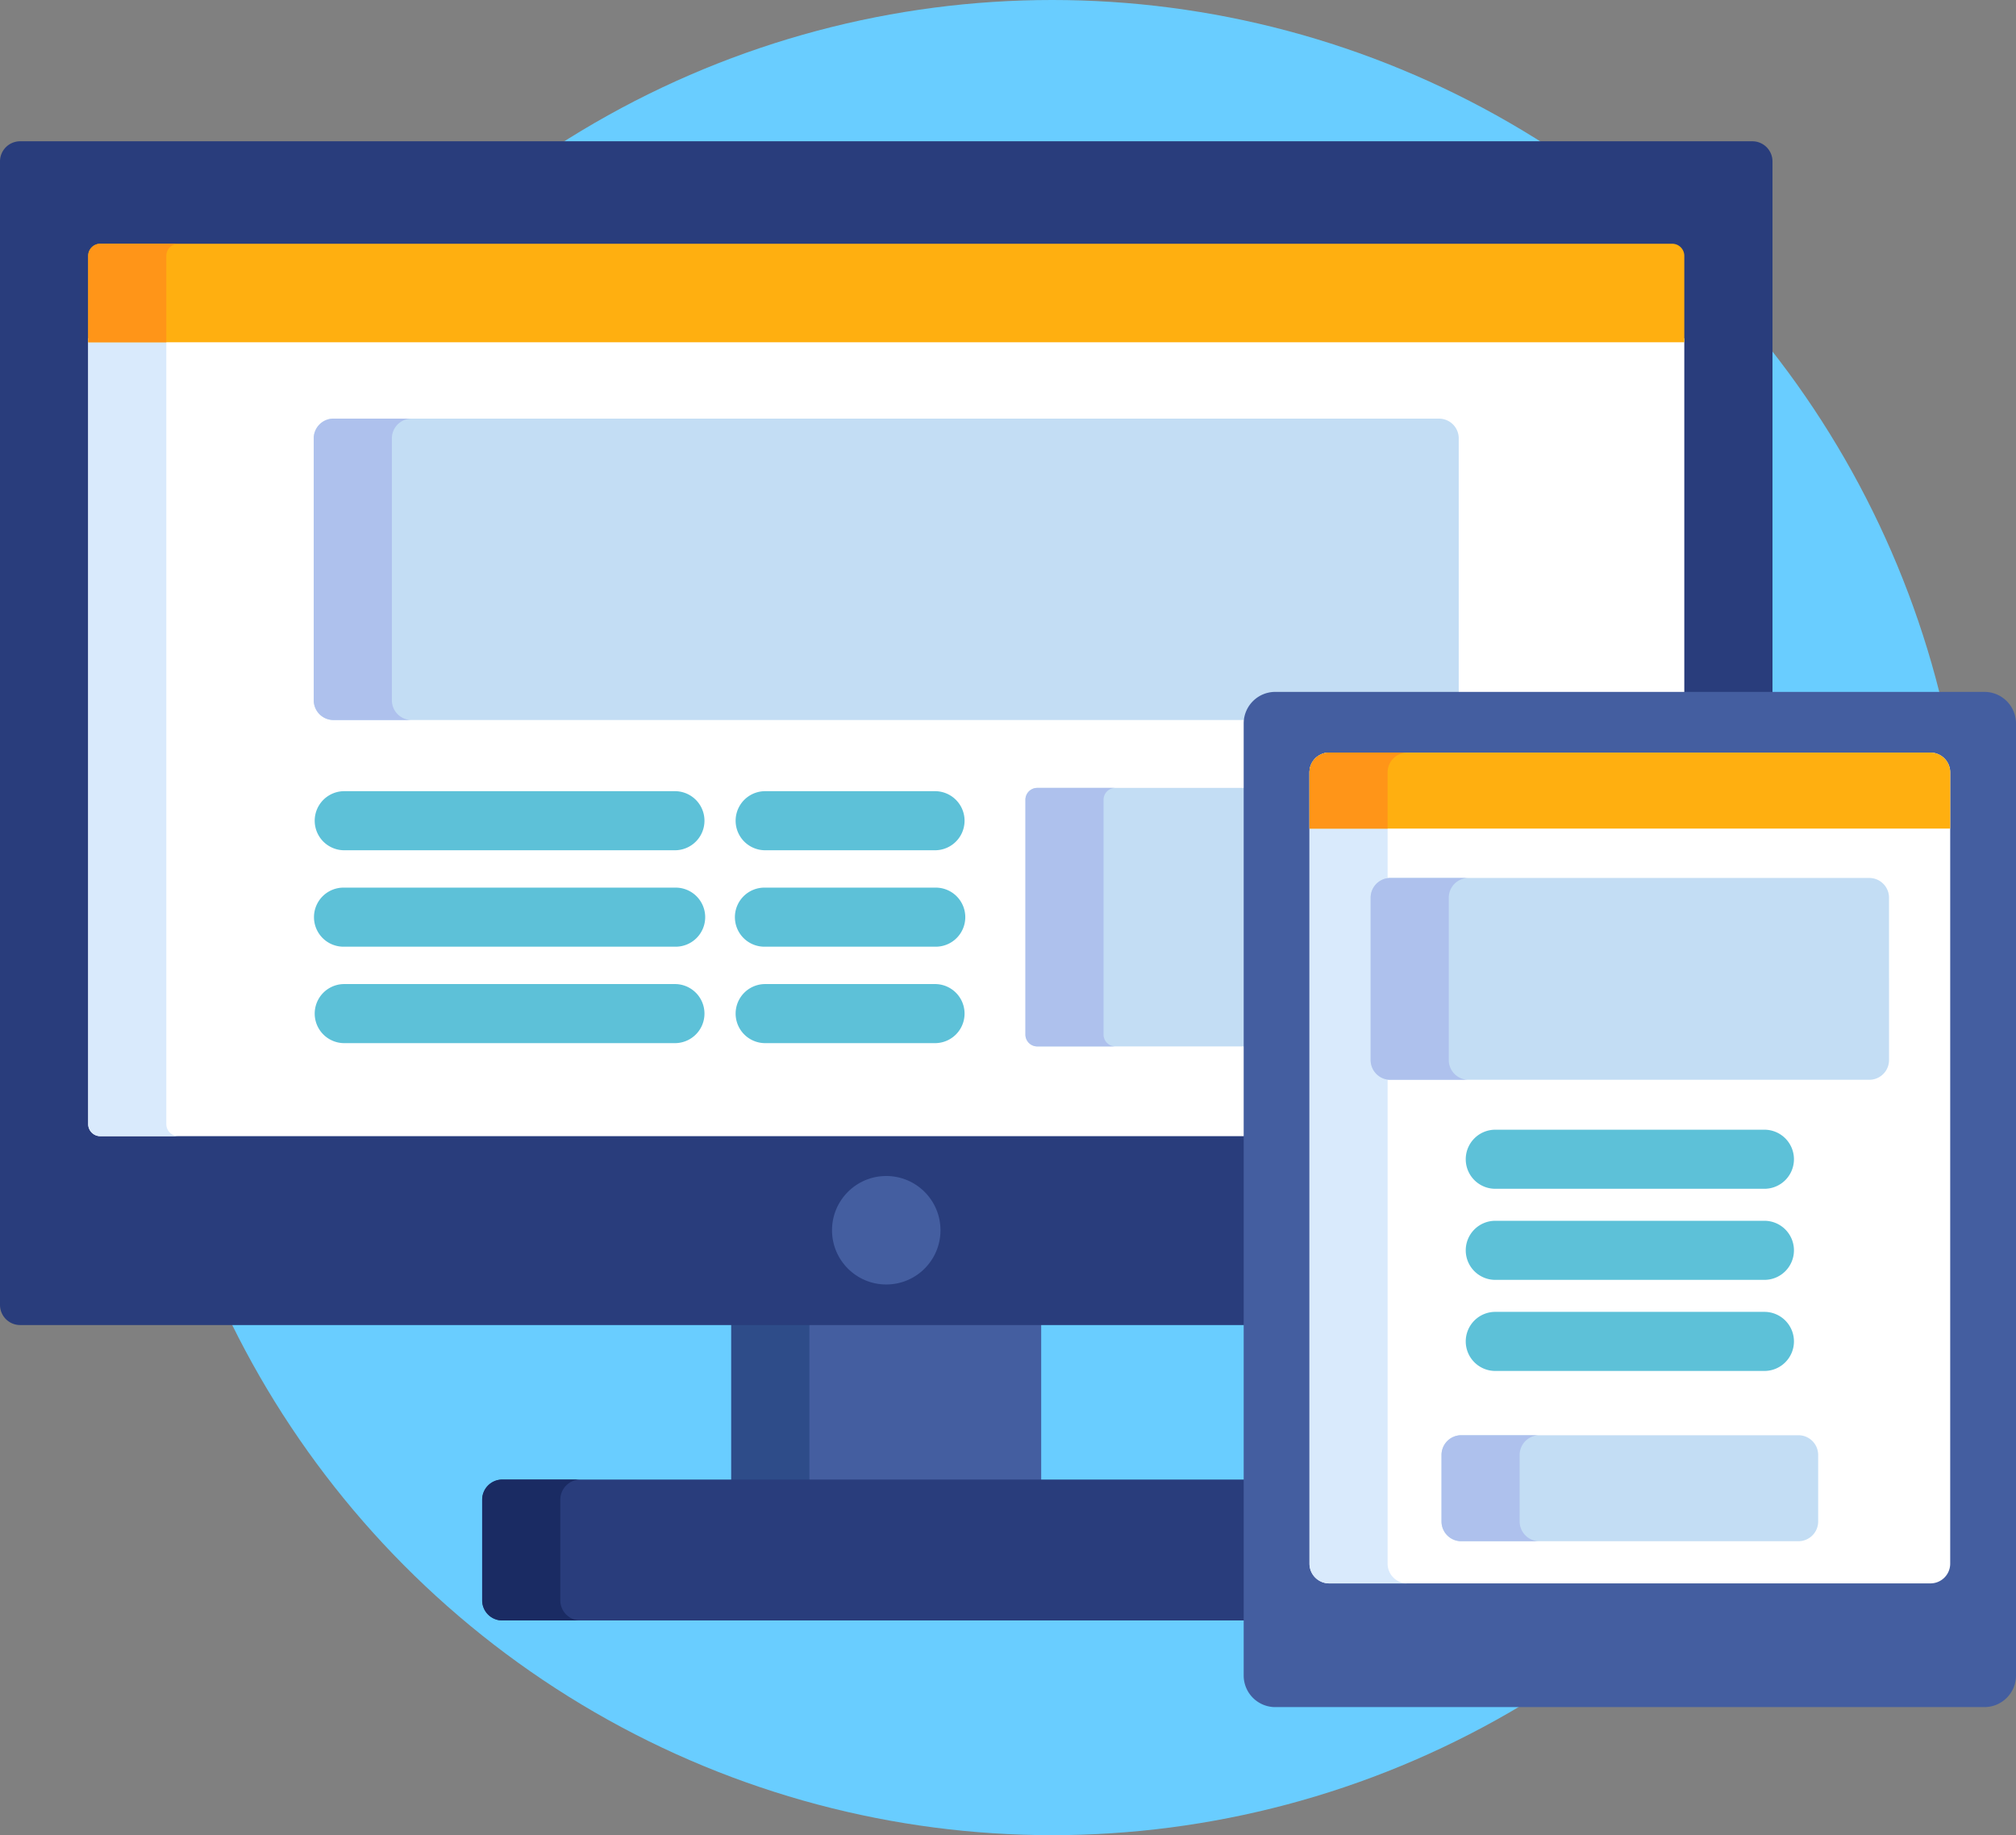<svg xmlns="http://www.w3.org/2000/svg" width="456" height="415" viewBox="0 0 456 415"><rect x="0" y="0" width="456" height="415" fill="#808080" stroke="none"/><g transform="translate(0 -20.149)"><ellipse cx="207" cy="207.5" rx="207" ry="207.5" transform="translate(31 20.149)" fill="#69cdff"/><rect width="70.101" height="36.72" transform="translate(165.407 318.898)" fill="#445ea0"/><rect width="17.672" height="36.72" transform="translate(165.407 318.898)" fill="#2e4c89"/><path d="M295.594,398.763H127a4.557,4.557,0,0,0-4.543,4.544v22.774A4.557,4.557,0,0,0,127,430.625H295.594V398.763Z" transform="translate(-13.394 -44.032)" fill="#293d7c"/><path d="M140.131,426.08V403.306a4.557,4.557,0,0,1,4.544-4.544H127a4.557,4.557,0,0,0-4.543,4.544V426.08A4.557,4.557,0,0,0,127,430.624h17.672A4.557,4.557,0,0,1,140.131,426.08Z" transform="translate(-13.394 -44.032)" fill="#1a2b63"/><path d="M396.376,58.964H4.544A4.557,4.557,0,0,0,0,63.508V322.113a4.557,4.557,0,0,0,4.544,4.544H282.2V190.6a6.242,6.242,0,0,1,6.234-6.234H400.92V63.508A4.557,4.557,0,0,0,396.376,58.964Z" transform="translate(0 -6.867)" fill="#293d7c"/><path d="M22.4,286.692a2.733,2.733,0,0,0,2.726,2.725H284.649V196.074a6.242,6.242,0,0,1,6.234-6.234h92.54V109H22.4Z" transform="translate(-2.45 -12.339)" fill="#fff"/><path d="M40.069,286.692V109H22.4V286.692a2.733,2.733,0,0,0,2.726,2.725H42.795A2.734,2.734,0,0,1,40.069,286.692Z" transform="translate(-2.45 -12.339)" fill="#d9eafc"/><circle cx="12.267" cy="12.267" r="12.267" transform="translate(188.194 286.084)" fill="#445ea0"/><path d="M310.685,223.146H263.1a2.68,2.68,0,0,0-2.672,2.672v53.116a2.68,2.68,0,0,0,2.672,2.672h47.581Z" transform="translate(-28.485 -24.824)" fill="#c3ddf4"/><path d="M278.1,278.934V225.818a2.68,2.68,0,0,1,2.672-2.672H263.1a2.68,2.68,0,0,0-2.672,2.672v53.116a2.68,2.68,0,0,0,2.672,2.672h17.672A2.68,2.68,0,0,1,278.1,278.934Z" transform="translate(-28.485 -24.824)" fill="#aec1ed"/><path d="M297.149,192.07h41.519V133.839a4.466,4.466,0,0,0-4.453-4.453H84.135a4.466,4.466,0,0,0-4.453,4.453v59.249a4.466,4.466,0,0,0,4.453,4.453H290.968A6.24,6.24,0,0,1,297.149,192.07Z" transform="translate(-8.715 -14.569)" fill="#c3ddf4"/><path d="M97.354,193.087V133.838a4.466,4.466,0,0,1,4.453-4.453H84.135a4.466,4.466,0,0,0-4.453,4.453v59.249a4.466,4.466,0,0,0,4.453,4.453h17.672A4.466,4.466,0,0,1,97.354,193.087Z" transform="translate(-8.715 -14.569)" fill="#aec1ed"/><path d="M380.7,84.983H25.122A2.734,2.734,0,0,0,22.4,87.71v19.552H383.423V87.71A2.734,2.734,0,0,0,380.7,84.983Z" transform="translate(-2.45 -9.713)" fill="#ffaf10"/><path d="M42.795,84.983H25.122A2.734,2.734,0,0,0,22.4,87.71v19.552H40.068V87.71A2.735,2.735,0,0,1,42.795,84.983Z" transform="translate(-2.45 -9.713)" fill="#ff9518"/><g transform="translate(71.102 199.064)"><path d="M161.478,237.338H86.514a6.68,6.68,0,0,1,0-13.359h74.964a6.68,6.68,0,0,1,0,13.359Z" transform="translate(-79.834 -223.979)" fill="#5dc1d8"/><path d="M161.478,261.825H86.514a6.68,6.68,0,1,1,0-13.359h74.964a6.68,6.68,0,1,1,0,13.359Z" transform="translate(-79.834 -226.657)" fill="#5dc1d8"/><path d="M161.478,286.312H86.514a6.68,6.68,0,0,1,0-13.359h74.964a6.68,6.68,0,0,1,0,13.359Z" transform="translate(-79.834 -229.336)" fill="#5dc1d8"/><path d="M232,237.338H193.414a6.68,6.68,0,0,1,0-13.359H232a6.68,6.68,0,0,1,0,13.359Z" transform="translate(-91.526 -223.979)" fill="#5dc1d8"/><path d="M232,261.825H193.414a6.68,6.68,0,1,1,0-13.359H232a6.68,6.68,0,1,1,0,13.359Z" transform="translate(-91.526 -226.657)" fill="#5dc1d8"/><path d="M232,286.312H193.414a6.68,6.68,0,0,1,0-13.359H232a6.68,6.68,0,0,1,0,13.359Z" transform="translate(-91.526 -229.336)" fill="#5dc1d8"/></g><path d="M483.422,198.768a7.146,7.146,0,0,1,7.125,7.125V421.219a7.146,7.146,0,0,1-7.125,7.125H322.981a7.146,7.146,0,0,1-7.125-7.125V205.893a7.146,7.146,0,0,1,7.125-7.125Z" transform="translate(-34.547 -22.158)" fill="#445ea0"/><path d="M337.02,402.053a4.466,4.466,0,0,1-4.453-4.453V218.633a4.466,4.466,0,0,1,4.453-4.453H473.039a4.466,4.466,0,0,1,4.453,4.453V397.6a4.466,4.466,0,0,1-4.453,4.453Z" transform="translate(-36.375 -23.843)" fill="#fff"/><path d="M350.239,397.6V218.633a4.466,4.466,0,0,1,4.453-4.453H337.02a4.466,4.466,0,0,0-4.453,4.453V397.6a4.466,4.466,0,0,0,4.453,4.453h17.672A4.466,4.466,0,0,1,350.239,397.6Z" transform="translate(-36.375 -23.843)" fill="#d9eafc"/><path d="M404.02,443.819a4.466,4.466,0,0,1-4.453-4.453v-1.732a4.466,4.466,0,0,1,4.453-4.453H420.7a4.466,4.466,0,0,1,4.453,4.453v1.732a4.466,4.466,0,0,1-4.453,4.453Z" transform="translate(-43.703 -47.797)" fill="#445ea0"/><path d="M477.492,231.363v-12.73a4.466,4.466,0,0,0-4.453-4.453H337.02a4.466,4.466,0,0,0-4.453,4.453v12.73Z" transform="translate(-36.375 -23.843)" fill="#ffaf10"/><path d="M354.692,214.18H337.02a4.466,4.466,0,0,0-4.453,4.453v12.73h17.672v-12.73A4.466,4.466,0,0,1,354.692,214.18Z" transform="translate(-36.375 -23.843)" fill="#ff9518"/><g transform="translate(331.619 275.617)"><path d="M439.737,323.292H379.024a6.68,6.68,0,1,1,0-13.359h60.713a6.68,6.68,0,1,1,0,13.359Z" transform="translate(-372.344 -309.933)" fill="#5dc1d8"/><path d="M439.737,346.419H379.024a6.68,6.68,0,1,1,0-13.359h60.713a6.68,6.68,0,1,1,0,13.359Z" transform="translate(-372.344 -312.463)" fill="#5dc1d8"/><path d="M439.737,369.544H379.024a6.68,6.68,0,1,1,0-13.359h60.713a6.68,6.68,0,1,1,0,13.359Z" transform="translate(-372.344 -314.992)" fill="#5dc1d8"/></g><path d="M465.356,287.2a4.466,4.466,0,0,1-4.453,4.453H352.554A4.466,4.466,0,0,1,348.1,287.2V250.466a4.466,4.466,0,0,1,4.453-4.453H460.9a4.466,4.466,0,0,1,4.453,4.453Z" transform="translate(-38.074 -27.325)" fill="#c3ddf4"/><path d="M365.773,287.2V250.466a4.466,4.466,0,0,1,4.453-4.453H352.554a4.466,4.466,0,0,0-4.453,4.453V287.2a4.466,4.466,0,0,0,4.453,4.453h17.672A4.466,4.466,0,0,1,365.773,287.2Z" transform="translate(-38.074 -27.325)" fill="#aec1ed"/><path d="M451.294,407.02a4.466,4.466,0,0,1-4.453,4.453H370.553a4.466,4.466,0,0,1-4.453-4.453v-15.06a4.466,4.466,0,0,1,4.453-4.453h76.288a4.466,4.466,0,0,1,4.453,4.453v15.06Z" transform="translate(-40.042 -42.801)" fill="#c3ddf4"/><path d="M383.772,407.02v-15.06a4.466,4.466,0,0,1,4.453-4.453H370.553a4.466,4.466,0,0,0-4.453,4.453v15.06a4.466,4.466,0,0,0,4.453,4.453h17.672A4.466,4.466,0,0,1,383.772,407.02Z" transform="translate(-40.042 -42.801)" fill="#aec1ed"/></g></svg>